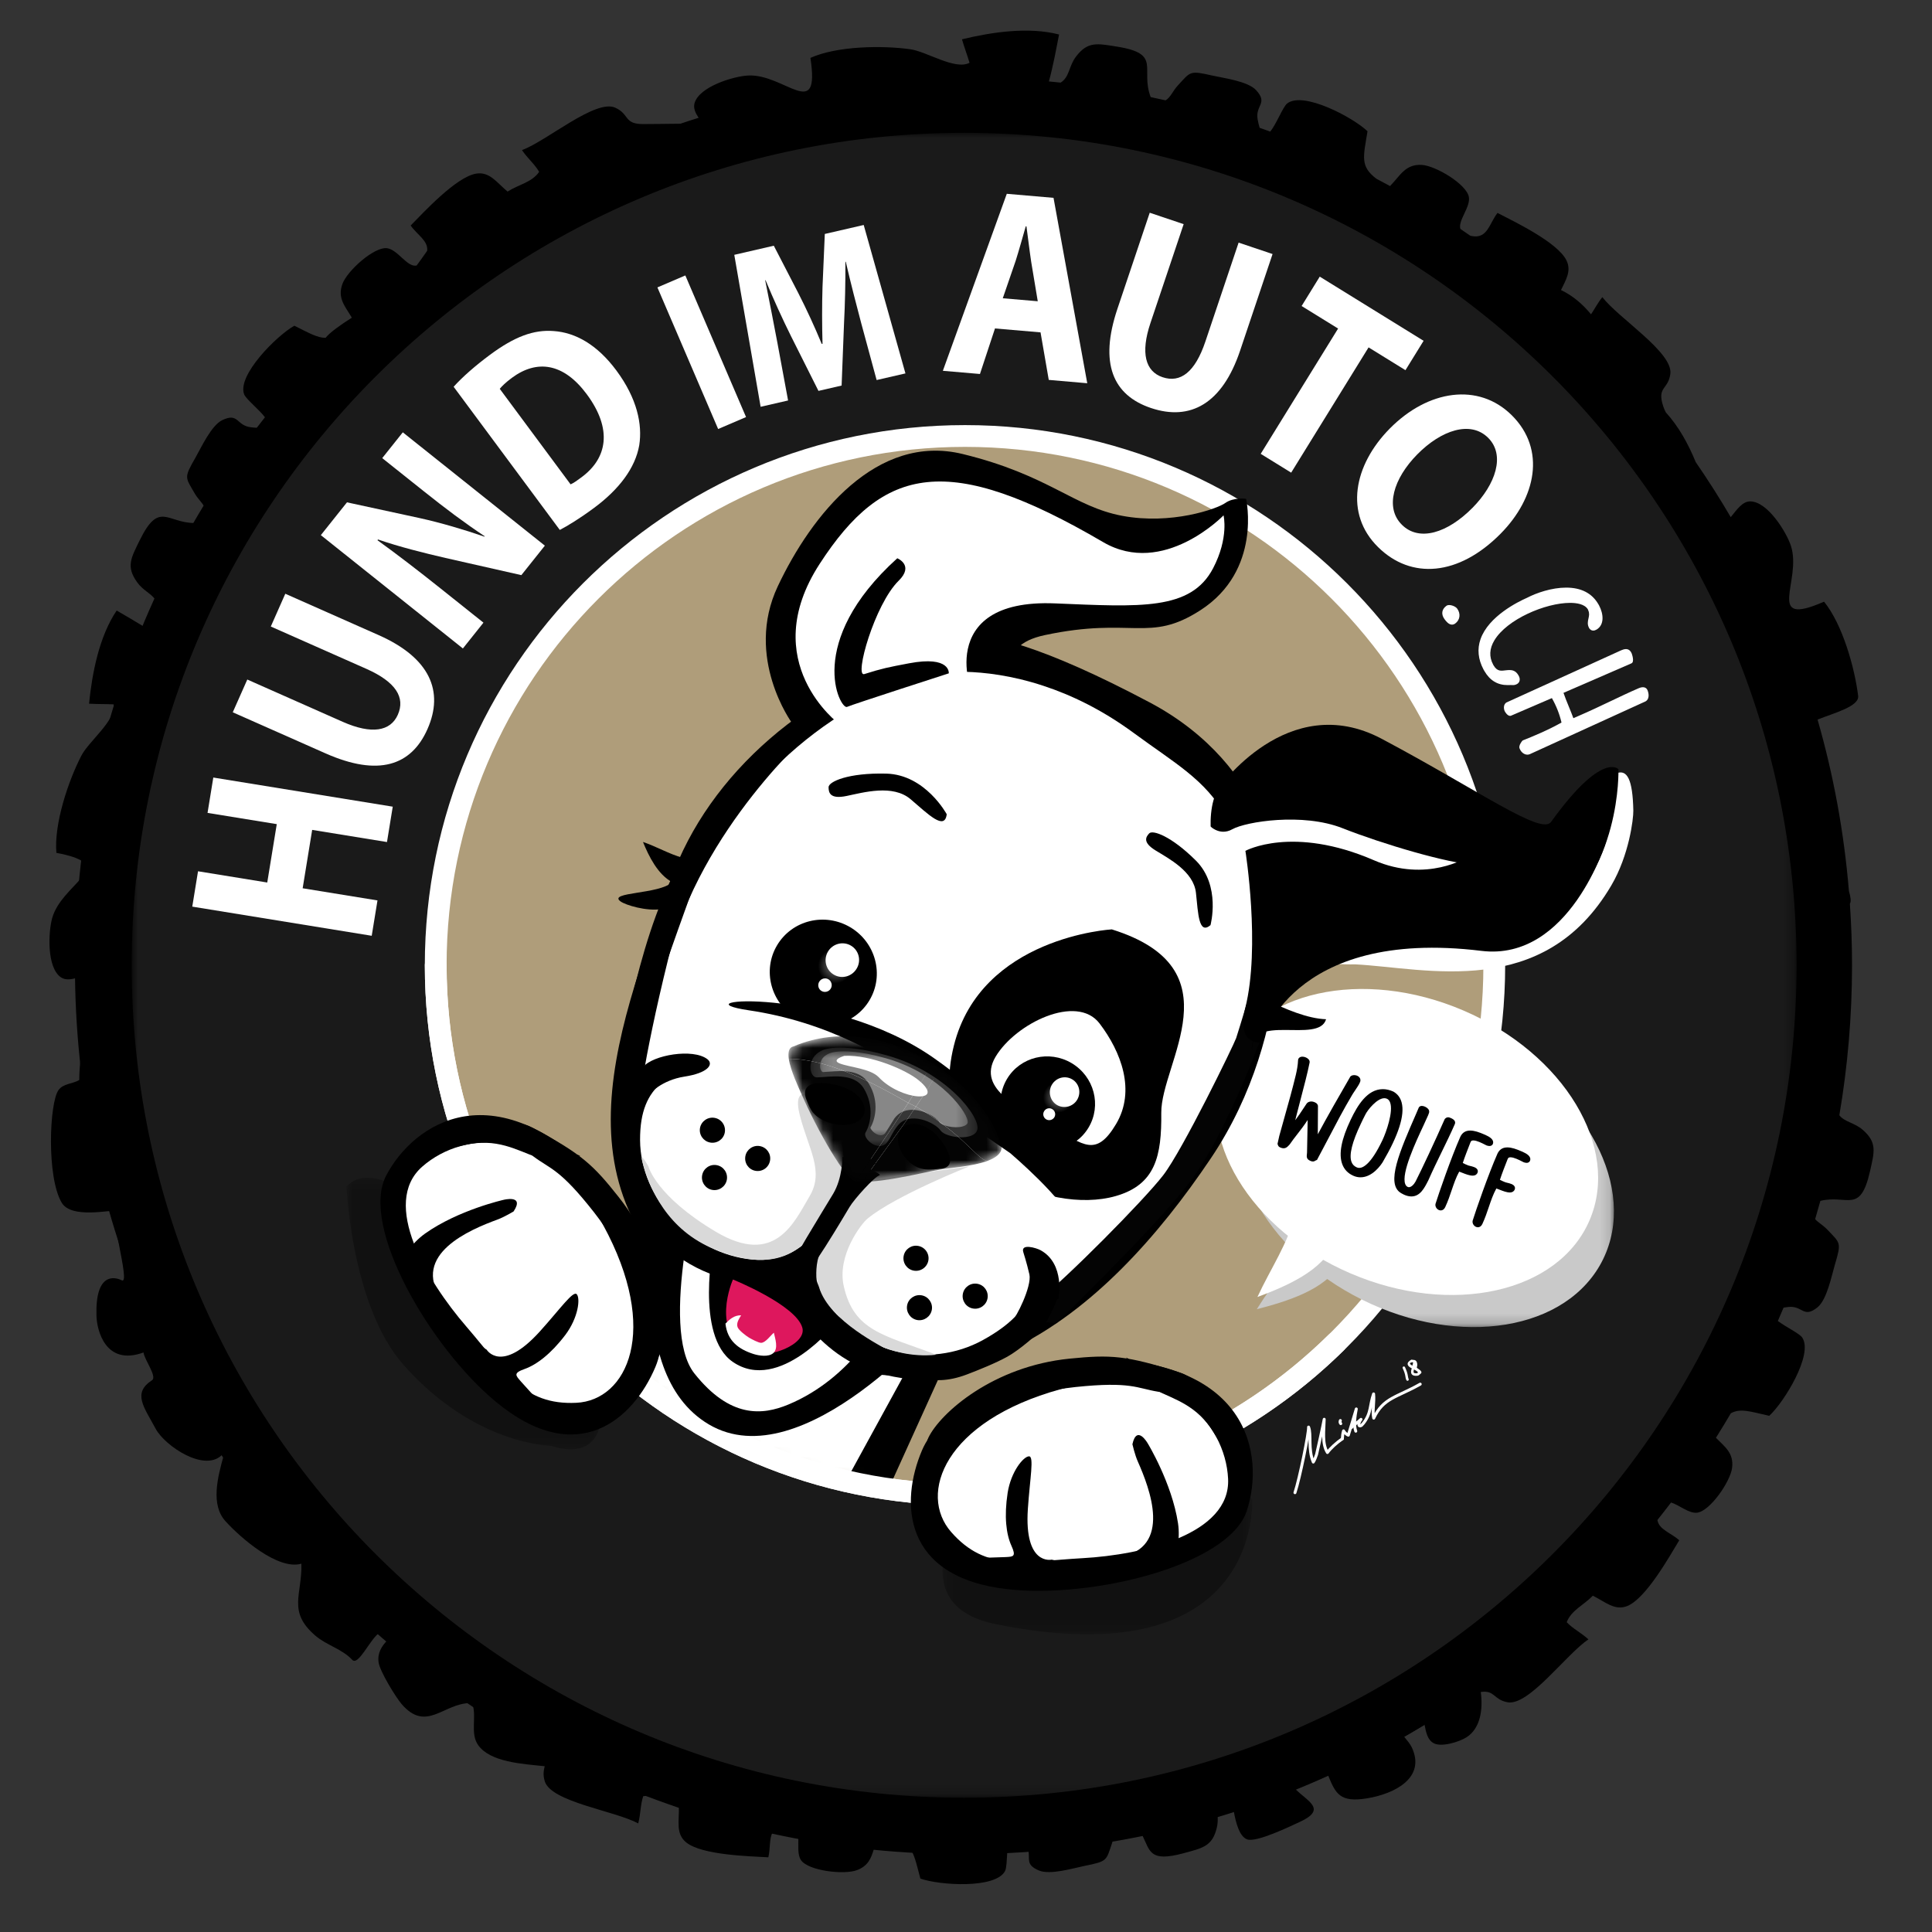 <svg width="189" height="189" viewBox="0 0 189 189" fill="none" xmlns="http://www.w3.org/2000/svg">
<rect x="0" y="0" width="189" height="189" fill="#333333" stroke="none"/>
<mask id="mask0_47_3416" style="mask-type:luminance" maskUnits="userSpaceOnUse" x="0" y="0" width="189" height="189">
<path d="M0 3.05176e-05H188.976V188.976H0V3.05176e-05Z" fill="white"/>
</mask>
<g mask="url(#mask0_47_3416)">
<path d="M182.216 110.521C181.405 109.818 180.468 109.773 179.936 109.104C180.748 104.332 181.177 99.43 181.177 94.426C181.177 92.405 181.103 90.4 180.967 88.412C181.105 88.198 181.044 87.748 180.872 87.165C180.395 81.397 179.356 75.786 177.805 70.393C179.381 69.76 181.903 69.112 181.775 68.073C181.439 65.336 180.243 61.069 178.439 58.86C172.545 61.434 176.325 56.806 175.192 53.378C174.753 52.05 172.915 49.054 171.216 49.049C170.453 49.048 169.92 49.844 169.312 50.592C168.236 48.752 167.093 46.958 165.888 45.209C165.153 43.425 164.236 41.741 162.957 40.336C162.865 40.157 162.781 39.969 162.712 39.761C162.061 37.805 163.203 38.141 163.404 36.57C163.671 34.465 158.345 31.141 156.751 29.068C156.311 29.609 156.013 30.206 155.644 30.748C154.844 29.781 153.909 28.952 152.707 28.372C153.196 27.364 153.748 26.484 153.233 25.457C152.34 23.677 148.105 21.669 146.496 20.829C145.677 21.882 145.523 23.374 143.992 23.094C143.932 23.082 143.879 23.07 143.825 23.057C143.504 22.834 143.185 22.609 142.861 22.392C142.617 21.562 143.868 20.256 143.693 19.27C143.471 18.016 140.443 16.21 139.088 16.132C137.479 16.04 136.991 17.168 135.983 18.2C135.544 17.96 135.1 17.725 134.657 17.492C133.035 16.268 133.368 15.368 133.779 12.84C132.359 11.482 127.487 8.894 125.92 10.122C125.501 10.45 124.864 12.144 124.263 12.872C123.919 12.745 123.572 12.626 123.227 12.505C123.156 12.286 123.091 12.014 123.029 11.673C122.784 10.276 124.081 10.133 122.883 8.824C122.075 7.94 119.68 7.637 118.617 7.396C116.357 6.882 116.489 6.993 115.241 8.341C114.708 8.918 114.511 9.536 114.023 9.817C113.539 9.705 113.051 9.601 112.565 9.497C111.516 6.718 113.701 5.265 109.275 4.562C107.341 4.253 106.409 4.022 105.259 5.54C104.537 6.49 104.639 7.54 103.757 8.082C103.376 8.042 102.993 8.004 102.609 7.966C103.025 6.456 103.315 4.853 103.603 3.377C100.617 2.592 96.955 3.154 94.107 3.846C94.328 4.614 94.618 5.381 94.846 6.141C93.439 6.893 90.674 5.045 89.043 4.817C86.311 4.436 81.88 4.492 79.28 5.664C80.249 12.022 76.751 7.177 73.147 7.388C71.751 7.469 68.383 8.472 67.939 10.113C67.814 10.582 68.025 11.046 68.343 11.524C67.747 11.71 67.155 11.902 66.564 12.102C65.126 12.132 63.623 12.122 63.039 12.136C60.979 12.182 61.635 11.189 60.192 10.536C58.26 9.661 53.517 13.773 51.064 14.686C51.591 15.472 52.291 16.036 52.744 16.812C52.024 17.854 50.714 18.056 49.655 18.74C48.614 17.886 47.91 16.762 46.579 16.985C44.615 17.314 41.45 20.77 40.173 22.062C40.82 22.985 41.901 23.549 41.789 24.534C41.441 25.028 41.105 25.509 40.76 25.974C39.843 26.188 38.915 24.412 37.86 24.281C36.595 24.125 33.977 26.488 33.504 27.76C32.981 29.165 33.754 29.953 34.42 31.077C33.313 31.781 32.254 32.529 31.852 33.05C31.038 33.053 30.207 32.564 28.795 31.865C27.08 32.822 23.174 36.716 23.884 38.576C24.067 39.049 25.375 40.077 25.947 40.856C25.688 41.185 25.438 41.518 25.184 41.85C24.994 41.844 24.772 41.826 24.516 41.794C23.108 41.618 23.355 40.336 21.75 41.096C20.668 41.608 19.674 43.806 19.13 44.753C17.975 46.761 18.119 46.668 19.04 48.257C19.348 48.79 19.743 49.132 19.959 49.52C19.63 50.065 19.303 50.613 18.985 51.165C16.327 51.134 15.562 48.998 13.672 52.846C12.809 54.604 12.313 55.428 13.425 56.973C13.976 57.741 14.74 58.033 15.163 58.618C14.767 59.494 14.388 60.381 14.02 61.27C13.146 60.73 12.254 60.217 11.414 59.726C9.685 62.281 9.003 65.925 8.712 68.84C9.509 68.885 10.328 68.868 11.121 68.904C11.364 70.48 8.704 72.477 7.951 73.94C6.685 76.392 5.271 80.59 5.516 83.432C6.845 83.682 7.636 83.957 8.055 84.264C7.989 84.837 7.925 85.41 7.871 85.986C7.045 86.958 5.572 88.184 5.111 89.79C4.725 91.134 4.555 94.645 5.957 95.606C6.371 95.89 6.9 95.83 7.476 95.68C7.513 98.272 7.657 100.838 7.916 103.372C7.812 104.132 7.753 104.893 7.753 105.654C7.108 106.042 6.199 105.982 5.724 106.637C4.827 107.876 4.547 115.168 6.04 117.661C6.993 119.253 10.788 118.342 11.547 118.425C11.582 119.714 10.655 116.226 11.175 117.432C10.566 118.278 12.807 125.696 11.919 125.252C11.175 124.88 9.312 124.508 9.436 128.72C9.476 130.117 10.308 133.668 14.041 132.306C14.111 133.004 15.403 134.678 14.868 135.026C12.927 136.288 14.092 137.645 15.226 139.768C16.124 141.449 20.11 144.149 21.799 142.238C21.828 142.284 21.858 142.328 21.887 142.373C21.277 144.549 20.6 147.198 22.047 148.802C23.516 150.43 27.184 153.632 29.484 152.97C29.566 156.008 28.093 157.644 30.854 160.012C31.95 160.95 33.475 161.317 34.45 162.369C35.05 163.016 36.172 160.396 37.081 159.756C37.353 159.993 37.626 160.229 37.899 160.464C37.306 161.056 36.904 161.753 37.039 162.64C37.175 163.521 38.7 166.018 39.295 166.709C41.707 169.504 43.379 166.628 45.988 166.606C46.074 166.662 46.159 166.718 46.244 166.774C46.62 168.041 45.989 169.592 46.772 170.71C47.946 172.389 51.115 172.557 53.283 172.781C53.209 173.162 53.083 173.57 53.292 174.254C53.91 176.285 60.13 177.136 62.434 178.376C62.678 177.462 62.639 176.564 62.923 175.712C63.212 175.678 63.489 175.698 63.759 175.752C64.231 175.929 64.704 176.102 65.179 176.272C65.578 176.453 65.981 176.638 66.411 176.761C66.456 178.106 66.076 179.378 67.12 180.229C68.664 181.488 73.351 181.586 75.163 181.693C75.376 180.817 75.231 179.882 75.582 179.254C76.418 179.438 77.256 179.609 78.1 179.769C78.12 180.52 77.991 181.429 78.356 181.966C79.073 183.021 82.576 183.429 83.844 182.945C84.944 182.525 85.231 181.757 85.499 180.844C86.728 180.968 87.966 181.061 89.21 181.133C89.535 181.736 89.716 182.576 90.036 183.774C91.885 184.433 97.391 184.798 98.319 183.037C98.469 182.748 98.487 181.961 98.535 181.184C99.224 181.15 99.912 181.108 100.599 181.06C100.785 181.866 100.301 182.409 101.621 182.978C102.719 183.453 105.028 182.749 106.099 182.533C108.368 182.077 108.204 182.03 108.791 180.289C108.815 180.214 108.836 180.141 108.856 180.069C109.825 179.906 110.791 179.732 111.748 179.537C112.515 181.07 112.429 182.201 115.781 181.294C117.671 180.784 118.617 180.612 119.045 178.757C119.132 178.377 119.135 178.022 119.119 177.689C119.647 177.532 120.173 177.372 120.697 177.204C120.912 178.361 121.249 179.649 121.993 179.936C122.887 180.282 126.236 178.65 127.107 178.253C129.869 176.993 127.939 176.244 126.735 175.03C127.808 174.6 128.872 174.15 129.923 173.677C130.655 175.461 131.069 176.364 133.74 175.924C136.449 175.476 139.521 173.912 138.1 170.917C137.952 170.606 137.653 170.258 137.357 169.889C138.028 169.506 138.693 169.116 139.353 168.716C139.505 169.426 139.62 170.181 140.243 170.526C141.012 170.952 142.784 170.392 143.475 169.944C144.811 169.08 145.088 167.268 144.86 165.52C146.255 165.325 146.071 166.253 147.467 166.524C149.551 166.926 153.213 161.829 155.388 160.373C154.693 159.73 153.883 159.344 153.263 158.694C153.72 157.513 154.949 157.013 155.821 156.102C157.032 156.692 157.976 157.624 159.22 157.098C161.053 156.324 163.333 152.228 164.276 150.676C163.445 149.94 162.287 149.64 162.137 148.693C162.589 148.129 163.033 147.56 163.471 146.985C164.252 147.214 165.207 148.072 166.013 147.982C167.28 147.841 169.279 144.937 169.445 143.59C169.621 142.144 168.745 141.548 167.863 140.653C168.361 139.862 168.847 139.064 169.32 138.256C170.244 137.744 171.204 138.076 173.077 138.506C174.523 137.18 177.421 132.485 176.3 130.841C176.031 130.449 174.696 129.816 173.92 129.224C174.109 128.79 174.299 128.357 174.481 127.92C174.62 127.896 174.769 127.874 174.94 127.856C176.351 127.701 176.408 129.006 177.795 127.894C178.727 127.146 179.185 124.777 179.495 123.73C180.156 121.51 180.036 121.633 178.771 120.301C178.339 119.845 177.867 119.602 177.568 119.265C177.744 118.672 177.915 118.074 178.08 117.476C180.723 116.838 181.975 118.813 182.932 114.593C183.364 112.684 183.655 111.768 182.216 110.521Z" fill="black"/>
<path d="M7.332 94.529C7.332 46.557 46.217 7.671 94.191 7.671C142.161 7.671 181.049 46.557 181.049 94.529C181.049 142.501 142.161 181.389 94.191 181.389C46.217 181.389 7.332 142.501 7.332 94.529Z" fill="black"/>
</g>
<path d="M44.665 94.529C44.665 121.881 66.839 144.055 94.191 144.055C121.543 144.055 143.716 121.881 143.716 94.529C143.716 67.179 121.543 45.003 94.191 45.003C66.839 45.003 44.665 67.179 44.665 94.529Z" fill="url(#paint0_linear_47_3416)"/>
<mask id="mask1_47_3416" style="mask-type:luminance" maskUnits="userSpaceOnUse" x="0" y="0" width="189" height="189">
<path d="M0 3.05176e-05H188.976V188.976H0V3.05176e-05Z" fill="white"/>
</mask>
<g mask="url(#mask1_47_3416)">
<mask id="mask2_47_3416" style="mask-type:luminance" maskUnits="userSpaceOnUse" x="42" y="42" width="104" height="105">
<path d="M42.452 42.789H145.928V146.267H42.452V42.789Z" fill="white"/>
</mask>
<g mask="url(#mask2_47_3416)">
<g opacity="0.2">
<path d="M42.452 94.529C42.452 65.952 65.617 42.789 94.191 42.789C122.765 42.789 145.928 65.952 145.928 94.529C145.928 123.104 122.765 146.267 94.191 146.267C65.617 146.267 42.452 123.104 42.452 94.529Z" fill="#CDCDCD"/>
</g>
</g>
<path d="M54.569 94.529C54.569 72.647 72.308 54.907 94.191 54.907C116.074 54.907 133.811 72.647 133.811 94.529C133.811 116.413 116.074 134.149 94.191 134.149C72.308 134.149 54.569 116.413 54.569 94.529Z" fill="white"/>
<mask id="mask3_47_3416" style="mask-type:luminance" maskUnits="userSpaceOnUse" x="12" y="12" width="164" height="164">
<path d="M12.884 12.995H175.751V175.864H12.884V12.995Z" fill="white"/>
</mask>
<g mask="url(#mask3_47_3416)">
<g opacity="0.2">
<path d="M12.884 94.427C12.884 49.455 49.343 12.995 94.32 12.995C139.292 12.995 175.751 49.455 175.751 94.427C175.751 139.405 139.292 175.864 94.32 175.864C49.343 175.864 12.884 139.405 12.884 94.427Z" fill="#848484"/>
</g>
</g>
<path d="M42.624 94.427C42.624 65.833 65.804 42.651 94.403 42.651C122.998 42.651 146.179 65.833 146.179 94.427C146.179 123.027 122.998 146.207 94.403 146.207C65.804 146.207 42.624 123.027 42.624 94.427Z" fill="#AF9D7A"/>
<path d="M42.624 94.427C42.624 65.832 65.804 42.651 94.403 42.651C122.998 42.651 146.179 65.832 146.179 94.427C146.179 123.027 122.998 146.207 94.403 146.207C65.804 146.207 42.624 123.027 42.624 94.427Z" stroke="white" stroke-width="2.131" stroke-miterlimit="10" stroke-linecap="round" stroke-linejoin="round"/>
<path d="M20.303 79.522L27.075 80.622L26.144 86.333L19.372 85.233L18.809 88.692L36.364 91.544L36.928 88.085L29.608 86.896L30.539 81.185L37.857 82.374L38.421 78.914L20.867 76.064L20.303 79.522Z" fill="white"/>
<path d="M37.033 62.127L27.91 58.084L26.491 61.29L35.829 65.426C38.727 66.71 39.665 68.235 38.917 69.922C38.199 71.544 36.353 71.862 33.531 70.614L24.192 66.476L22.77 69.68L31.844 73.699C37.008 75.988 40.227 74.915 41.815 71.331C43.46 67.62 42.053 64.348 37.033 62.127Z" fill="white"/>
<path d="M37.392 44.816L41.434 48.038C43.536 49.718 45.456 51.16 47.42 52.462L47.392 52.498C45.379 51.806 43.087 51.128 41.047 50.681L33.943 49.142L31.386 52.35L45.282 63.437L47.295 60.912L43.108 57.573C40.84 55.764 38.854 54.239 36.926 52.848L36.983 52.776C39.072 53.498 41.491 54.101 43.572 54.581L51.002 56.263L53.302 53.379L39.404 42.293L37.392 44.816Z" fill="white"/>
<path d="M56.846 46.719C56.513 46.966 56.106 47.267 55.818 47.382L48.889 38.038C49.083 37.797 49.462 37.418 50.072 36.965C52.518 35.153 55.12 35.492 57.398 38.562C59.928 41.973 59.437 44.833 56.846 46.719ZM54.169 32.386C52.212 32.229 50.327 32.935 47.939 34.705C46.531 35.748 45.258 36.855 44.377 37.836L54.763 51.841C55.526 51.44 56.66 50.764 58.123 49.679C60.569 47.867 62.147 45.779 62.535 43.554C62.855 41.511 62.327 38.981 60.302 36.248C58.416 33.705 56.282 32.529 54.169 32.386Z" fill="white"/>
<path d="M64.312 28.116L70.253 41.969L72.983 40.8L67.043 26.945L64.312 28.116Z" fill="white"/>
<path d="M80.687 22.887L80.463 28.077C80.408 29.831 80.413 31.85 80.464 33.627L80.387 33.646C79.704 31.991 78.9 30.25 78.094 28.67L75.698 24.037L71.832 24.929L74.409 39.795L77.095 39.177L76.052 33.545C75.706 31.698 75.257 29.416 74.856 27.419L74.894 27.412C75.665 29.274 76.564 31.247 77.385 32.893L80.067 38.239L82.332 37.717L82.568 31.629C82.664 29.794 82.715 27.581 82.7 25.61L82.739 25.604C83.237 27.758 83.783 29.857 84.248 31.609L85.757 37.178L88.576 36.53L84.493 22.009L80.687 22.887Z" fill="white"/>
<path d="M98.098 29.178L99.364 25.498C99.681 24.492 100.049 23.174 100.346 22.139L100.414 22.145C100.557 23.19 100.717 24.555 100.88 25.628L101.52 29.471L98.098 29.178ZM98.49 18.959L92.236 36.274L95.865 36.586L97.336 32.131L101.792 32.514L102.596 37.164L106.362 37.491L103.062 19.354L98.49 18.959Z" fill="white"/>
<path d="M121.169 23.734L117.918 33.41C116.91 36.411 115.478 37.489 113.73 36.901C112.047 36.335 111.559 34.53 112.543 31.603L115.793 21.927L112.473 20.811L109.313 30.211C107.515 35.562 108.881 38.666 112.595 39.915C116.442 41.207 119.567 39.503 121.314 34.303L124.49 24.851L121.169 23.734Z" fill="white"/>
<path d="M137.49 36.213L139.265 33.34L129.106 27.062L127.332 29.936L130.901 32.141L123.33 44.397L126.31 46.238L133.882 33.984L137.49 36.213Z" fill="white"/>
<path d="M144.055 49.671C141.607 52.149 138.841 53.013 137.151 51.345L137.137 51.329C135.463 49.674 136.299 46.827 138.654 44.443C140.991 42.077 143.85 41.118 145.571 42.821C147.294 44.523 146.299 47.399 144.055 49.671ZM147.882 40.614C144.637 37.405 139.702 38.131 135.957 41.923C132.397 45.529 131.53 50.278 134.794 53.502L134.809 53.518C138.039 56.711 142.687 56.371 146.805 52.202C150.254 48.713 151.275 43.97 147.882 40.614Z" fill="white"/>
<path d="M141.505 59.258C141.035 59.598 140.961 60.087 141.308 60.566C141.488 60.817 141.736 61.105 142.044 61.105C142.152 61.105 142.257 61.069 142.356 60.998C142.831 60.653 142.913 60.041 142.552 59.541C142.36 59.275 141.752 59.079 141.505 59.258Z" fill="white"/>
<path d="M147.604 67.018C147.74 67.01 147.832 67.014 147.909 67.017C147.948 67.018 147.983 67.02 148.016 67.02C148.128 67.02 148.237 67.004 148.411 66.914C148.556 66.83 148.647 66.696 148.665 66.536C148.684 66.393 148.645 66.237 148.556 66.085L148.525 66.033C148.272 65.598 147.913 65.548 147.665 65.548C147.547 65.548 147.423 65.561 147.296 65.574C146.905 65.616 146.485 65.732 146.116 65.1L146.069 65.017C145.66 64.253 145.7 63.456 146.187 62.645C147.425 60.578 151.188 58.977 153.6 58.977C154.223 58.977 155.029 59.089 155.339 59.618C155.348 59.634 155.353 59.65 155.359 59.668L155.376 59.716C155.504 60.009 155.451 60.249 155.393 60.505C155.332 60.776 155.263 61.084 155.453 61.433C155.577 61.644 155.744 61.688 155.861 61.688C155.963 61.688 156.069 61.656 156.179 61.593C156.969 61.129 156.875 60.07 156.427 59.218L156.355 59.096C155.731 58.025 154.672 57.484 153.211 57.484C151.799 57.484 150.305 58 149.388 58.478C148.517 58.861 145.615 60.282 144.832 62.533C144.496 63.498 144.595 64.492 145.125 65.492L145.215 65.648C145.755 66.572 146.497 67.02 147.487 67.02L147.604 67.018Z" fill="white"/>
<path d="M161.163 67.506C161.039 67.218 160.715 67.147 160.304 67.327C159.387 67.723 158.499 68.146 157.56 68.593C156.568 69.065 155.543 69.554 154.42 70.038L153.916 70.257C153.814 69.963 153.652 69.569 153.483 69.154C153.28 68.658 153.072 68.147 152.95 67.779L159.595 64.894C159.935 64.75 159.624 63.93 159.62 63.921C159.498 63.639 159.31 63.497 159.06 63.497C158.898 63.497 158.734 63.558 158.591 63.618L147.359 68.726C147.091 68.902 147.074 69.278 147.194 69.559C147.226 69.633 147.458 70.031 147.724 70.031L147.798 70.023L151.815 68.293C152.25 69.063 152.566 69.867 152.756 70.683C151.458 71.417 149.988 72.026 148.987 72.423L148.934 72.458C148.863 72.526 148.564 72.925 148.642 73.187L148.682 73.278C148.822 73.606 149.118 73.826 149.419 73.826C149.503 73.826 149.583 73.81 149.662 73.775L160.99 68.607C161.346 68.401 161.33 67.891 161.163 67.506Z" fill="white"/>
</g>
<mask id="mask4_47_3416" style="mask-type:luminance" maskUnits="userSpaceOnUse" x="42" y="42" width="129" height="105">
<path d="M42.624 94.427C42.624 123.028 65.804 146.207 94.403 146.207C122.997 146.207 170.033 121.264 170.033 92.665C170.033 64.071 122.997 42.652 94.403 42.652C65.804 42.652 42.624 65.833 42.624 94.427Z" fill="white"/>
</mask>
<g mask="url(#mask4_47_3416)">
<path d="M78.658 96.559C78.658 96.559 54.878 124.663 51.097 150.166C47.316 175.67 79.504 162.021 79.504 162.021L101.201 114.154L78.658 96.559Z" fill="black"/>
<path d="M78.386 103.641C78.386 103.641 58.45 125.678 55.123 148.601C51.795 171.525 75.701 157.771 75.701 157.771L98.965 115.273L78.386 103.641Z" fill="white"/>
</g>
<mask id="mask5_47_3416" style="mask-type:luminance" maskUnits="userSpaceOnUse" x="0" y="0" width="189" height="189">
<path d="M0 3.05176e-05H188.976V188.976H0V3.05176e-05Z" fill="white"/>
</mask>
<g mask="url(#mask5_47_3416)">
<path d="M137.748 135.063C137.751 135.062 137.753 135.059 137.756 135.059C137.811 135.024 137.829 134.952 137.797 134.895C137.772 134.847 137.756 134.758 137.744 134.691L137.74 134.668C137.687 134.304 137.599 134.092 137.448 133.748C137.421 133.684 137.348 133.656 137.287 133.683C137.221 133.711 137.193 133.783 137.221 133.847C137.367 134.18 137.445 134.371 137.495 134.707L137.499 134.735C137.515 134.822 137.533 134.93 137.58 135.012C137.613 135.074 137.688 135.095 137.748 135.063Z" fill="white"/>
<path d="M138.702 134.245C138.706 134.274 138.666 134.317 138.655 134.329C138.606 134.356 138.4 134.342 138.346 134.317C138.262 134.276 138.266 134.188 138.326 133.968C138.486 134.052 138.69 134.165 138.702 134.245ZM137.93 133.385C137.93 133.374 137.931 133.354 137.955 133.32C137.963 133.32 137.972 133.317 137.98 133.316C138.168 133.246 138.226 133.261 138.228 133.26C138.25 133.305 138.198 133.489 138.166 133.601C138.04 133.528 137.934 133.45 137.93 133.385ZM138.615 133.729C138.683 133.492 138.642 133.237 138.506 133.11C138.442 133.052 138.303 133.021 138.208 133.029C138.207 133.026 138.199 133.046 138.196 133.042C138.159 132.988 138.09 132.998 138.034 133.033C138.032 133.034 138.026 133.033 138.024 133.033C137.814 133.169 137.698 133.282 137.704 133.432C137.716 133.624 137.892 133.744 138.111 133.865C138.108 133.874 138.099 133.878 138.096 133.89C138.04 134.094 137.954 134.401 138.239 134.542C138.339 134.593 138.65 134.628 138.792 134.537C138.803 134.53 138.812 134.521 138.822 134.514C138.922 134.417 139.068 134.344 139.054 134.238C139.023 134.026 138.584 133.841 138.6 133.782C138.606 133.764 138.61 133.746 138.615 133.729Z" fill="white"/>
<mask id="mask6_47_3416" style="mask-type:luminance" maskUnits="userSpaceOnUse" x="92" y="146" width="31" height="14">
<path d="M92.207 146.369H122.508V159.881H92.207V146.369Z" fill="white"/>
</mask>
<g mask="url(#mask6_47_3416)">
<g opacity="0.35">
<path d="M93.294 149.656C93.294 149.656 89.022 157.192 97.419 158.885C122.452 163.934 122.508 148.198 122.508 146.805C122.508 145.412 113.736 147.796 113.736 147.796L93.294 149.656Z" fill="black"/>
</g>
</g>
<path d="M130.709 131.344C121.364 140.537 108.545 146.207 94.403 146.207C65.805 146.207 42.625 123.028 42.625 94.428" stroke="white" stroke-width="2.131" stroke-miterlimit="10" stroke-linecap="round" stroke-linejoin="round"/>
<mask id="mask7_47_3416" style="mask-type:luminance" maskUnits="userSpaceOnUse" x="33" y="115" width="26" height="27">
<path d="M33.898 115.215H58.747V141.782H33.898V115.215Z" fill="white"/>
</mask>
<g mask="url(#mask7_47_3416)">
<g opacity="0.34">
<path d="M33.898 116.09C33.898 116.09 34.375 127.754 39.475 133.522C46.439 141.401 53.922 141.434 53.922 141.434C53.922 141.434 58.04 143.071 58.73 139.237C59.42 135.405 39.035 110.251 33.898 116.09Z" fill="black"/>
</g>
</g>
<path d="M106.163 132.947C106.163 132.947 99.212 134.047 94.243 137.492C92.588 138.635 90.993 140.015 90.196 141.88C88.047 146.919 88.236 154.313 98.588 155.467C106.885 156.395 120.224 153.124 121.971 147.791C123.749 142.399 122.277 132.648 106.163 132.947Z" fill="black"/>
<path d="M103.759 135.898C92.363 139.038 89.79 146.158 93.048 149.87C96.484 153.792 100.076 152.762 105.915 152.429C111.766 152.105 120.399 150.102 120.14 144.664C119.875 139.138 114.436 132.954 103.759 135.898Z" fill="white"/>
<path d="M110.779 141.285C110.779 141.285 111.024 142.349 111.312 142.984C112.455 145.568 114.747 151.424 109.505 152.324C102.956 153.449 111.408 153.133 111.408 153.133C111.408 153.133 113.056 152.588 114.579 152.497C115.079 152.468 115.489 150.628 115.239 149.003C114.635 145.064 112.279 141.201 112.279 141.201C112.279 141.201 111.213 139.317 110.779 141.285Z" fill="black"/>
<path d="M100.551 147.621C100.755 144.61 101.186 142.435 100.654 142.467C100.117 142.495 98.907 143.942 98.574 146.035C98.215 148.37 98.438 150.087 98.938 151.201C99.442 152.297 99.113 152.282 98.373 152.323C97.637 152.363 95.914 152.394 95.914 152.394C95.914 152.394 97.533 153.346 99.467 153.565C101.863 153.837 104.69 153.386 104.79 153.267C104.981 153.061 102.913 152.566 102.887 152.574C102.869 152.578 100.181 153.187 100.551 147.621Z" fill="black"/>
<path d="M110.178 132.796C110.178 132.796 111.182 135.036 113.017 135.968C114.858 136.899 117.132 137.439 118.804 140.254C120.464 143.078 118.052 137.591 118.052 137.591C118.052 137.591 113.845 134.948 113.2 134.614C112.542 134.288 110.178 132.796 110.178 132.796Z" fill="black"/>
<path d="M98.409 137.873C98.409 137.873 99.753 136.263 105.211 135.688C110.667 135.117 111.22 135.816 113.311 136.149C114.681 136.369 118.271 135.197 115.347 134.248C110.177 132.575 108.621 132.516 104.648 132.909C97.16 133.651 92.012 138.201 90.825 140.631C89.641 143.059 98.409 137.873 98.409 137.873Z" fill="black"/>
<path d="M59.445 116.039C59.445 116.039 63.485 121.803 64.459 127.769C64.785 129.754 64.903 131.861 64.114 133.729C61.983 138.777 56.535 143.778 48.511 137.135C42.079 131.813 35.165 119.946 37.786 114.983C40.429 109.959 48.465 104.243 59.445 116.039Z" fill="black"/>
<path d="M58.992 119.818C64.653 130.198 61.318 136.994 56.385 137.23C51.178 137.485 49.422 134.185 45.605 129.754C41.774 125.321 37.214 117.721 41.308 114.126C45.465 110.48 53.689 110.093 58.992 119.818Z" fill="white"/>
<path d="M50.241 118.512C50.241 118.512 49.306 119.075 48.649 119.311C45.995 120.284 40.191 122.704 43.188 127.098C46.929 132.591 41.283 126.291 41.283 126.291C41.283 126.291 40.532 124.727 39.539 123.571C39.212 123.191 40.248 121.618 41.593 120.668C44.845 118.366 49.261 117.376 49.261 117.376C49.261 117.376 51.354 116.834 50.241 118.512Z" fill="black"/>
<path d="M52.792 130.272C54.814 128.033 56.08 126.21 56.426 126.617C56.78 127.024 56.578 128.897 55.305 130.59C53.876 132.469 52.486 133.504 51.338 133.917C50.2 134.317 50.438 134.544 50.924 135.106C51.406 135.662 52.578 136.922 52.578 136.922C52.578 136.922 50.77 136.42 49.27 135.181C47.408 133.646 45.769 131.3 45.785 131.146C45.8 130.865 47.594 132.009 47.606 132.033C47.617 132.048 49.045 134.405 52.792 130.272Z" fill="black"/>
<path d="M56.763 113.048C56.763 113.048 54.455 113.881 52.511 113.209C50.564 112.53 48.594 111.273 45.407 112.022C42.224 112.792 47.846 110.714 47.846 110.714C47.846 110.714 52.668 111.905 53.358 112.138C54.048 112.384 56.763 113.048 56.763 113.048Z" fill="black"/>
<path d="M61.29 125.037C61.29 125.037 61.515 122.951 58.136 118.628C54.755 114.308 53.868 114.396 52.175 113.124C51.064 112.288 49.414 108.895 52.126 110.34C56.923 112.895 58.047 113.973 60.524 117.104C65.194 123.003 65.499 129.867 64.576 132.408C63.654 134.947 61.29 125.037 61.29 125.037Z" fill="black"/>
<mask id="mask8_47_3416" style="mask-type:luminance" maskUnits="userSpaceOnUse" x="120" y="99" width="38" height="31">
<path d="M120.975 99.325H157.884V129.824H120.975V99.325Z" fill="white"/>
</mask>
<g mask="url(#mask8_47_3416)">
<path d="M156.482 123.828C160.372 117.134 155.892 107.564 146.474 102.454C137.058 97.344 126.27 98.627 122.378 105.32C118.487 112.014 122.968 121.583 132.386 126.695C141.804 131.806 152.591 130.522 156.482 123.828Z" fill="#C9C9C9"/>
<path d="M131.074 123.625C129.692 126.176 125.796 127.34 122.946 128.076C124.563 125.462 126.571 123.214 127.626 120.422" fill="#C9C9C9"/>
</g>
<path d="M155.503 119.367C158.547 112.261 153.019 103.079 143.157 98.853C133.295 94.626 122.832 96.961 119.788 104.063C116.744 111.167 122.272 120.353 132.136 124.579C141.999 128.805 152.46 126.47 155.503 119.367Z" fill="white"/>
<path d="M132.543 106.7C132.747 106.4 132.978 106.061 133.063 105.817C133.108 105.673 133.086 105.529 132.998 105.411C132.819 105.165 132.366 105.092 132.128 105.285L132.09 105.331C131.094 107.048 129.787 109.329 128.915 110.963L128.931 108.177C128.883 107.927 128.654 107.843 128.527 107.797C128.244 107.699 127.946 107.775 127.812 107.977C127.699 108.143 127.584 108.315 127.47 108.491C127.23 108.856 126.983 109.229 126.71 109.585L126.847 109.037C126.967 108.556 127.107 108.024 127.252 107.473C127.571 106.256 127.903 104.997 128.112 103.955C128.135 103.853 128.106 103.744 128.031 103.649C127.902 103.488 127.639 103.369 127.407 103.369C127.222 103.369 127.078 103.449 127.014 103.585C127.006 103.601 126.995 103.628 126.986 103.707C126.967 104.213 126.862 104.732 126.772 105.127C126.431 106.551 126.031 107.969 125.644 109.34C125.48 109.927 125.315 110.513 125.15 111.113L124.975 111.895L124.986 111.935C125.051 112.165 125.123 112.209 125.332 112.288C125.712 112.421 125.923 112.224 126.099 112.027L126.168 111.952C126.398 111.612 126.639 111.303 126.894 110.975C127.206 110.576 127.55 110.133 127.924 109.564L127.863 112.747C127.86 112.807 127.854 112.863 127.848 112.915C127.824 113.123 127.794 113.383 128.142 113.54L128.238 113.583C128.318 113.611 128.38 113.623 128.44 113.623C128.548 113.623 128.616 113.58 128.671 113.547C128.703 113.527 128.731 113.508 128.774 113.495L128.835 113.475L128.864 113.419C129.228 112.743 129.583 112.065 129.938 111.388C130.674 109.98 131.435 108.524 132.271 107.119C132.334 107.008 132.435 106.86 132.543 106.7Z" fill="black"/>
<path d="M135.99 107.853C136.317 108.746 135.612 110.754 135.241 111.533L135.221 111.574C134.11 113.904 133.334 114.252 132.972 114.252C132.885 114.252 132.798 114.233 132.717 114.196C132.465 114.081 132.298 113.905 132.209 113.657C131.961 112.98 132.269 111.728 133.124 109.936C133.258 109.652 133.393 109.368 133.562 109.044C133.785 108.576 134.713 107.433 135.426 107.433C135.514 107.433 135.598 107.45 135.676 107.485C135.821 107.55 135.924 107.672 135.99 107.853ZM137.118 107.856C136.993 107.382 136.725 107.025 136.306 106.785C135.958 106.628 135.613 106.548 135.281 106.548C133.753 106.548 132.798 108.142 132.136 109.53C131.214 111.464 130.944 112.888 131.306 113.881C131.494 114.396 131.854 114.777 132.378 115.013C132.609 115.118 132.849 115.172 133.09 115.172C134.282 115.172 135.108 113.936 135.264 113.686C136.818 111.04 137.441 109.077 137.118 107.856Z" fill="black"/>
<path d="M142.32 109.966C142.412 109.732 142.293 109.539 141.966 109.39C141.844 109.334 141.753 109.3 141.661 109.3C141.521 109.3 141.424 109.38 141.354 109.448L141.321 109.498C140.432 111.518 139.102 114.363 138.478 115.584C138.346 115.835 138.005 116.243 137.72 116.116C137.601 116.063 137.518 115.967 137.465 115.824C137.073 114.762 138.486 111.742 139.245 110.12C139.721 109.102 139.83 108.85 139.81 108.75C139.816 108.682 139.797 108.575 139.688 108.459C139.542 108.303 139.288 108.187 139.093 108.187C138.952 108.187 138.841 108.248 138.789 108.358L138.548 108.923C136.932 112.624 135.536 115.82 137.052 116.711L137.104 116.742C137.19 116.79 137.268 116.834 137.341 116.867C137.598 116.984 137.844 117.043 138.068 117.043C138.925 117.043 139.341 116.226 139.709 115.504L139.729 115.466C140.144 114.518 140.597 113.591 141.034 112.695C141.469 111.806 141.918 110.884 142.32 109.966Z" fill="black"/>
<path d="M144.531 114.748C144.595 114.612 144.57 114.503 144.538 114.435C144.426 114.201 144.075 114.12 143.792 114.053C143.722 114.036 143.66 114.023 143.624 114.009C143.47 113.948 143.258 113.855 143.098 113.769C143.284 113.199 143.566 112.471 143.842 111.769L143.88 111.688C143.908 111.631 143.96 111.565 144.13 111.565C144.471 111.565 144.99 111.832 145.268 111.975L145.424 112.053C145.53 112.091 145.624 112.109 145.708 112.109C145.915 112.109 146.002 111.992 146.038 111.915C146.083 111.805 146.083 111.691 146.036 111.583C145.899 111.259 145.376 111.048 145.03 110.908C144.966 110.883 144.91 110.86 144.86 110.837C143.816 110.431 143.178 110.539 142.856 111.211C141.947 113.277 140.754 116.731 140.43 117.769C140.396 117.917 140.438 118.077 140.54 118.205C140.643 118.333 140.794 118.411 140.943 118.411C141.122 118.411 141.278 118.301 141.367 118.111L141.388 118.069C141.646 117.516 141.832 116.965 142.012 116.432C142.231 115.787 142.438 115.177 142.748 114.616C142.831 114.643 142.943 114.687 143.051 114.731C143.364 114.855 143.754 115.008 144.056 115.008C144.346 115.008 144.474 114.867 144.531 114.748Z" fill="black"/>
<path d="M149.671 113.23C149.535 112.907 149.014 112.698 148.668 112.558C148.603 112.531 148.544 112.509 148.494 112.485C147.45 112.078 146.812 112.186 146.49 112.858C145.584 114.915 144.39 118.373 144.063 119.415C144.031 119.565 144.071 119.725 144.174 119.853C144.276 119.982 144.427 120.059 144.575 120.059C144.755 120.059 144.91 119.95 145 119.759L145.022 119.717C145.278 119.163 145.464 118.613 145.644 118.081C145.864 117.435 146.071 116.825 146.382 116.265C146.464 116.291 146.578 116.337 146.688 116.379C147 116.502 147.388 116.655 147.69 116.655C147.979 116.655 148.108 116.514 148.166 116.395C148.23 116.259 148.204 116.15 148.171 116.082C148.06 115.849 147.708 115.767 147.427 115.701C147.355 115.683 147.294 115.67 147.258 115.655C147.102 115.595 146.892 115.502 146.731 115.418C146.927 114.815 147.231 114.039 147.475 113.418L147.514 113.337C147.54 113.279 147.594 113.213 147.764 113.213C148.106 113.213 148.626 113.481 148.904 113.623L149.056 113.699C149.128 113.726 149.236 113.758 149.34 113.758C149.548 113.758 149.636 113.639 149.672 113.562C149.718 113.453 149.716 113.339 149.671 113.23Z" fill="black"/>
<path d="M130.484 121.62C129.426 124.317 125.728 125.863 123.01 126.88C124.295 124.096 126.007 121.644 126.718 118.736" fill="white"/>
<path d="M132.574 94.338C139.542 94.699 151.014 97.891 157.635 86.607C159.362 83.666 159.798 80.119 159.782 79.293C159.535 66.889 151.295 89.509 139.147 88.178C136.284 87.865 132.788 87.958 130.172 89.447C120.962 94.686 132.574 94.338 132.574 94.338Z" fill="white"/>
<path d="M77.475 70.725C77.475 70.725 72.799 64.337 76.086 57.358C79.375 50.378 85.755 42.357 94.184 44.417C102.612 46.475 105.007 49.567 109.791 50.463C114.578 51.359 119.047 49.787 119.867 49.205C120.688 48.621 121.902 48.798 121.902 48.798C121.902 48.798 123.484 55.797 117.427 59.699C112.404 62.938 110.772 60.307 102.211 62.13C96.977 63.243 99.683 66.885 99.683 66.885" fill="black"/>
<path d="M121.868 80.384C121.868 80.384 135.512 76.365 134.996 80.882C134.486 85.402 131.758 92.997 131.758 92.997L123.41 97.752L121.13 95.184L121.868 80.384Z" fill="white"/>
<path d="M97.833 76.707C97.833 76.707 98.333 86.422 95.423 89.51C92.505 92.597 87.058 99.174 87.058 99.174L86.401 101.474C86.401 101.474 74.519 98.081 69.727 102.369C64.938 106.656 63.407 109.073 63.407 109.073L61.893 109.252C61.893 109.252 60.993 106.024 67.53 87.944C74.062 69.861 73.822 76.906 73.822 76.906L92.211 66.365L104.402 68.14L97.833 76.707Z" fill="#E2E2E2"/>
<path d="M106.936 101.738C106.936 101.738 110.288 103.71 110.785 105.64C111.268 107.576 111.43 104.318 110.08 103.092C106.422 99.797 104.186 99.866 103.553 100.358C102.92 100.842 104.512 100.301 106.936 101.738Z" fill="white"/>
<path d="M87.644 97.857C85.481 101.489 80.701 102.635 76.972 100.416C73.243 98.193 71.977 93.444 74.138 89.811C76.305 86.179 81.079 85.04 84.81 87.259C88.532 89.479 89.805 94.22 87.644 97.857Z" fill="#D5D5D5"/>
<path d="M83.74 98.064C82.446 100.227 79.62 100.923 77.417 99.61C75.213 98.299 74.473 95.478 75.76 93.307C77.047 91.146 79.881 90.45 82.086 91.755C84.291 93.074 85.031 95.895 83.74 98.064Z" fill="black"/>
</g>
<path d="M77.275 93.012C76.433 94.411 76.88 96.209 78.259 97.028C79.631 97.845 81.419 97.379 82.261 95.984C83.092 94.58 82.648 92.787 81.271 91.963C80.815 91.689 80.311 91.56 79.811 91.56C78.812 91.56 77.828 92.079 77.275 93.012Z" fill="url(#paint1_radial_47_3416)"/>
<mask id="mask9_47_3416" style="mask-type:luminance" maskUnits="userSpaceOnUse" x="0" y="0" width="189" height="189">
<path d="M0 3.05176e-05H188.976V188.976H0V3.05176e-05Z" fill="white"/>
</mask>
<g mask="url(#mask9_47_3416)">
<path d="M81.16 94.455C80.749 95.149 79.863 95.383 79.18 94.971C78.497 94.564 78.276 93.677 78.685 92.983C79.099 92.291 79.988 92.063 80.669 92.467C81.36 92.881 81.576 93.761 81.16 94.455Z" fill="white"/>
<path d="M79.242 96.363C79.074 96.648 78.72 96.735 78.447 96.577C78.168 96.407 78.08 96.047 78.244 95.772C78.41 95.489 78.77 95.407 79.043 95.569C79.319 95.733 79.403 96.092 79.242 96.363Z" fill="white"/>
<path d="M85.702 99.186C85.702 99.186 85.841 92.332 81.354 90.361C75.871 87.95 72.595 92.737 72.595 92.737C72.595 92.737 78.162 89.54 81.829 92.61C85.487 95.672 85.702 99.186 85.702 99.186Z" fill="black"/>
<path d="M85.702 99.186C85.702 99.186 85.841 92.332 81.354 90.361C75.871 87.95 72.595 92.737 72.595 92.737C72.595 92.737 78.162 89.54 81.829 92.61C85.487 95.672 85.702 99.186 85.702 99.186Z" stroke="black" stroke-width="0.685" stroke-linecap="round" stroke-linejoin="round"/>
<path d="M65.648 86.011C69.309 75.723 79.17 67.089 91.257 63.853C91.257 63.853 91.441 57.564 112.462 68.711C124.441 75.056 125.093 86.263 125.093 86.263C125.093 86.263 126.952 100.687 118.453 113.311C108.076 128.736 92.664 141.989 72.365 129.785C53.27 118.309 60.058 101.74 65.648 86.011Z" fill="black"/>
<path d="M67.327 88.165C70.807 78.418 79.967 68.992 91.363 65.891C91.363 65.891 95.863 65.037 102.083 67.094C104.778 67.98 107.795 69.413 110.913 71.707C114.971 74.692 117.899 76.255 119.905 79.84C122.121 83.792 122.171 86.36 122.171 86.36C122.171 86.36 124.001 102.235 115.902 112.908C107.797 123.58 86.667 140.475 72.814 127.822C57.389 113.75 62.009 103.063 67.327 88.165Z" fill="white"/>
<path d="M92.614 79.653C92.614 79.653 90.531 75.778 86.699 75.68C82.969 75.588 81.064 76.466 81.056 77.005C81.059 77.534 81.186 78.209 82.829 77.864C84.465 77.526 87.338 76.701 89.081 78.185C90.819 79.669 92.419 81.284 92.614 79.653Z" fill="black"/>
<path d="M73.754 108.872C73.603 108.223 73.624 107.561 74.141 107.455C74.141 107.455 79.951 104.759 86.485 108.397C93.55 112.329 94.367 117.297 94.367 117.297C94.367 117.297 94.484 118.091 93.454 118.369C90.273 119.213 81.436 120.595 80.246 120.593C79.014 120.589 74.529 112.1 73.754 108.872Z" fill="black"/>
<path d="M75.721 126.432C75.721 126.432 71.918 130.458 67.323 127.715C62.713 124.968 66.895 127.543 66.895 127.543L70.889 129.167C70.889 129.167 75.213 130.192 77.669 133.204C79.665 135.663 80.643 135.359 80.643 135.359C80.643 135.359 75.743 131.634 76.002 130.04C76.261 128.442 75.721 126.432 75.721 126.432Z" fill="black"/>
<path d="M80.927 137.094C80.927 137.094 79.14 135.619 77.34 133.461C75.548 131.289 74.944 130.237 73.214 129.993C71.487 129.747 67.695 129.469 65.546 128.193C63.394 126.911 64.888 127.115 64.888 127.115L74.506 129.083L77.814 132.663L82.278 136.849L80.927 137.094Z" fill="black"/>
<path d="M66.682 128.682C68.854 130.059 71.857 129.523 73.946 131.035C73.777 131.634 75.1 131.442 75.396 131.736C75.204 132.239 76.481 132.595 76.716 132.914C76.884 133.171 76.986 133.508 77.222 133.771C77.633 134.218 78.194 134.594 78.69 134.932C79.38 135.41 80.242 135.931 81.054 136.108C81.514 135.514 79.926 134.184 79.584 133.884C78.917 133.294 78.341 132.622 77.741 131.95C77.33 131.486 76.88 131.1 76.492 130.611C76.148 130.179 75.648 129.412 75.112 129.174C74.902 129.091 74.752 129.147 74.518 129.182C73.894 129.278 73.225 129.29 72.608 129.22C71.921 129.132 71.238 128.964 70.536 128.94C69.726 128.918 68.998 128.911 68.226 128.675C67.742 128.515 67.169 128.466 66.736 128.216L66.682 128.682Z" fill="black"/>
<path d="M108.764 90.918C108.764 90.918 95.964 91.63 93.309 102.31C90.408 113.975 102.61 118.866 109.122 117.013C113.058 115.895 113.644 113.07 113.603 108.875C113.554 103.982 121.056 94.755 108.764 90.918Z" fill="black"/>
<path d="M74.367 90.965C72.5 94.082 73.756 98.246 77.148 100.278C80.548 102.294 84.809 101.409 86.662 98.29C88.525 95.17 87.273 91.004 83.879 88.98C80.48 86.954 76.222 87.845 74.367 90.965Z" fill="white"/>
<path d="M76.021 92.468C74.557 94.924 75.402 98.113 77.898 99.596C80.389 101.086 83.595 100.309 85.059 97.849C86.521 95.398 85.678 92.198 83.187 90.714C80.687 89.233 77.487 90.013 76.021 92.468Z" fill="black"/>
<mask id="mask10_47_3416" style="mask-type:luminance" maskUnits="userSpaceOnUse" x="78" y="91" width="8" height="7">
<path d="M78.417 91.176H85.018V97.828H78.417V91.176Z" fill="white"/>
</mask>
<g mask="url(#mask10_47_3416)">
<g opacity="0.5">
<path d="M84.537 96.184C83.601 97.768 81.565 98.3 80.011 97.371C78.449 96.443 77.952 94.401 78.891 92.82C79.837 91.232 81.868 90.705 83.429 91.632C84.987 92.557 85.484 94.597 84.537 96.184Z" fill="url(#paint2_radial_47_3416)"/>
</g>
</g>
<path d="M81.001 93.083C80.533 93.87 80.784 94.879 81.561 95.341C82.333 95.804 83.341 95.546 83.808 94.749C84.273 93.974 84.025 92.972 83.248 92.508C82.471 92.049 81.467 92.308 81.001 93.083Z" fill="white"/>
<path d="M80.139 96.042C79.955 96.352 80.054 96.76 80.362 96.942C80.674 97.13 81.083 97.024 81.27 96.71C81.458 96.394 81.353 95.992 81.042 95.8C80.729 95.618 80.327 95.722 80.139 96.042Z" fill="white"/>
<path d="M96.901 112.468C96.901 112.468 88.504 101.092 73.257 98.834C65.806 97.724 81.226 96.43 91.314 103.476C101.397 110.538 96.901 112.468 96.901 112.468Z" fill="black"/>
<path d="M109.182 109.958C107.237 113.224 106.002 112.029 103.004 110.244C99.996 108.458 95.456 106.644 97.394 103.377C99.344 100.11 105.334 97.186 107.568 100.124C109.677 102.897 111.126 106.694 109.182 109.958Z" fill="white"/>
<path d="M98.508 105.552C97.223 107.718 97.96 110.542 100.161 111.849C102.368 113.161 105.199 112.469 106.488 110.306C107.784 108.134 107.043 105.318 104.837 104.004C102.629 102.694 99.8 103.385 98.508 105.552Z" fill="black"/>
<mask id="mask11_47_3416" style="mask-type:luminance" maskUnits="userSpaceOnUse" x="100" y="104" width="7" height="7">
<path d="M100.626 104.411H106.453V110.284H100.626V104.411Z" fill="white"/>
</mask>
<g mask="url(#mask11_47_3416)">
<g opacity="0.5">
<path d="M106.035 108.833C105.2 110.235 103.405 110.699 102.031 109.881C100.653 109.063 100.213 107.263 101.049 105.864C101.876 104.465 103.676 103.993 105.048 104.813C106.424 105.633 106.863 107.439 106.035 108.833Z" fill="url(#paint3_radial_47_3416)"/>
</g>
</g>
<path d="M102.908 106.104C102.501 106.791 102.717 107.686 103.394 108.094C104.081 108.495 104.969 108.267 105.377 107.582C105.792 106.886 105.574 105.994 104.893 105.59C104.208 105.182 103.32 105.41 102.908 106.104Z" fill="white"/>
<path d="M102.145 108.701C101.971 108.981 102.071 109.336 102.341 109.5C102.619 109.667 102.979 109.568 103.145 109.296C103.307 109.02 103.215 108.657 102.935 108.501C102.663 108.335 102.305 108.427 102.145 108.701Z" fill="white"/>
<path d="M99.419 124.291C99.419 124.291 97.577 126.882 98.399 127.507C99.209 128.136 99.094 128.69 99.094 128.69C99.094 128.69 100.711 128.123 104.029 125.763C107.343 123.402 111.687 118.47 111.687 118.47C111.687 118.47 107.721 119.948 104.266 118.384C100.811 116.807 97.795 119.403 97.795 119.403L99.419 124.291Z" fill="white"/>
<path d="M79.466 71.469C79.466 71.469 68.555 80.975 65.371 93.799C62.836 104.014 62.293 109.457 62.293 109.457L59.981 107.622C59.981 107.622 61.426 96.15 64.757 88.05C68.084 79.963 71.753 76.469 71.753 76.469L79.466 71.469Z" fill="black"/>
<path d="M117.167 76.77C117.167 76.77 120.873 80.11 122.009 83.387C123.149 86.666 122.513 90.191 122.343 90.747C122.182 91.302 123.297 95.71 121.731 100.796C120.166 105.882 119.018 106.988 119.018 106.988L117.063 102.079C117.063 102.079 118.479 97.236 118.261 94.327C118.039 91.432 112.725 80.95 112.725 80.95L117.167 76.77Z" fill="white"/>
<path d="M92.098 106.132C92.098 106.132 83.649 101.929 89.473 105.164C93.354 107.322 97.685 110.528 101.376 115.222C105.897 120.969 99.449 107.636 88.837 102.094C78.23 96.55 92.098 106.132 92.098 106.132Z" fill="black"/>
<path d="M117.564 76.913C117.564 76.913 120.609 79.479 121.344 83.781C121.799 86.428 123.203 84.45 123.584 84.871C125.483 86.945 121.629 101.927 121.203 102.827C119.901 105.582 119.091 102.364 119.091 102.364L110.899 79.621L117.564 76.913Z" fill="white"/>
<path d="M114.837 74.437C114.837 74.437 118.301 76.944 119.446 78.936C120.597 80.92 121.801 86.974 121.801 86.974C121.801 86.974 125.063 87.19 123.307 82.616C121.559 78.049 119.57 76.69 119.57 76.69L114.837 74.437Z" fill="black"/>
<path d="M125.647 97.234C125.647 97.234 123.284 93.114 123.089 94.163C122.892 95.223 121.128 100.954 120.928 101.553C120.727 102.151 115.697 112.511 113.781 114.982C111.869 117.453 104.241 125.145 101.576 127.199C98.922 129.258 103.349 129.443 103.349 129.443C103.349 129.443 112.904 120.201 116.388 115.647C119.877 111.103 123.397 101.459 123.397 101.459L128.131 91.281L125.647 97.234Z" fill="#040404"/>
<path d="M119.156 77.189C119.156 77.189 125.952 67.376 135.172 72.277C144.729 77.356 150.778 81.734 151.732 80.408C156.745 73.437 158.324 75.248 158.324 75.248C158.324 75.248 158.676 85.421 151.17 90.544C144.886 94.833 136.566 89.066 131.114 91.56C129.649 92.228 123.628 100.658 123.628 100.658L123.365 96.925C123.365 96.925 116.16 82.513 119.156 77.189Z" fill="black"/>
<path d="M118.247 80.692C118.247 80.692 119.247 81.859 120.555 81.121C121.868 80.384 127.427 79.475 131.34 81.022C135.252 82.568 141.655 84.463 144.289 84.6C146.927 84.739 151.112 83.151 151.112 83.151C151.112 83.151 145.884 89.336 138.432 89.331C131.425 89.326 121.524 97.599 121.524 97.599L117.864 86.242L118.247 80.692Z" fill="white"/>
<path d="M95.234 67.576C95.171 68.56 91.166 58.531 103.203 59.027C111.547 59.37 116.498 59.75 118.675 55.586C120.236 52.594 119.695 50.416 119.695 50.416C119.695 50.416 113.823 56.492 107.914 53.032C92.782 44.178 86.434 45.532 80.186 55.158C73.938 64.784 82.095 70.824 82.095 70.824" fill="white"/>
<path d="M87.777 54.614C87.777 54.614 89.461 55.289 87.914 56.809C85.554 59.126 83.551 66.259 84.549 65.943C86.298 65.391 86.854 65.281 88.919 64.89C93.019 64.113 92.815 65.871 92.815 65.871C92.815 65.871 83.526 68.866 82.859 69.153C82.194 69.437 78.661 62.855 87.777 54.614Z" fill="black"/>
<path d="M121.833 83.236C121.833 83.236 126.449 80.707 134.41 84.157C139.586 86.401 143.558 83.847 143.558 83.847L157.126 82.316C157.126 82.316 153.561 94.075 144.923 93.02C126.177 90.734 123.381 101.99 123.381 101.99C123.381 101.99 120.889 102.301 121.817 98.621C123.327 92.618 121.833 83.236 121.833 83.236Z" fill="black"/>
<path d="M64.728 117.116C64.728 117.116 60.51 134.108 69.334 139.339C78.556 144.8 92.086 128.843 92.086 128.843C92.086 128.843 83.287 115.887 75.027 114.175C66.759 112.477 64.728 117.116 64.728 117.116Z" fill="black"/>
<path d="M68.597 114.613C68.597 114.613 64.413 129.919 67.924 134.351C71.433 138.779 74.6 138.445 77.11 137.405C83.418 134.782 86.265 128.935 86.265 128.935L83.104 124.047L68.597 114.613Z" fill="white"/>
<path d="M69.823 121.596C69.823 121.596 67.954 130.66 71.689 133.23C76.234 136.354 81.741 129.48 81.741 129.48L77.065 123.473L69.823 121.596Z" fill="black"/>
<path d="M78.485 102.124C78.485 102.124 74.846 99.953 69.934 101.226C66.28 102.178 57.885 105.808 60.561 114.652C63.866 125.577 75.3 127.096 77.542 124.096C79.785 121.097 90.813 108.132 78.485 102.124Z" fill="black"/>
<path d="M64.33 99.924L64.703 107.791L70.513 109.819L75.171 109.209L83.899 112.229L88.573 116.497L91.161 120.475C91.161 120.475 100.461 128.208 100.786 128.108C101.111 128.016 109.07 119.041 109.07 119.041C109.07 119.041 105.173 121.48 104.745 119.477C104.302 117.476 98.837 112.815 98.837 112.815L82.981 101.921L73.418 99.401L68.095 99.157L64.33 99.924Z" fill="white"/>
<path d="M97.193 112.178C97.193 112.178 101.617 114.909 101.671 120.033C101.725 125.147 101.453 128.167 96.168 131.085C90.896 134.001 83.865 132.413 80.445 127.15C77.021 121.887 81.628 115.925 85.225 114.053C88.824 112.179 96.252 111.321 97.193 112.178Z" fill="white"/>
<path d="M78.328 102.623C78.328 102.623 74.356 100.716 70.046 102.925C65.74 105.14 62.593 105.825 62.615 111.531C62.642 117.235 67.614 122.672 73.612 123.219C79.613 123.763 82.446 117.28 82.335 113.456C82.218 109.621 79.475 103.024 78.328 102.623Z" fill="white"/>
<path d="M102.977 124.624C102.977 124.624 102.65 125.155 102.343 125.139C102.049 125.12 100.817 125.272 100.879 126.126C100.911 126.59 100.883 127.887 100.667 128.25C100.453 128.61 99.767 129.763 99.247 130.118C98.727 130.459 97.227 131.038 96.434 131.468C95.645 131.896 92.342 133.046 91.231 132.954C90.126 132.876 88.387 132.819 87.945 132.64C87.507 132.46 87.017 133.556 88.007 133.827C89.009 134.096 90.749 135.911 94.586 134.458C95.686 134.04 97.393 133.355 98.538 132.723C99.681 132.09 101.746 130.38 102.181 129.639C103.109 128.09 104.402 125.215 103.125 125.538C102.819 125.616 103.182 124.667 102.977 124.624Z" fill="black"/>
<path d="M94.825 114.102C94.825 114.102 86.178 115.255 85.132 115.555C83.656 115.978 79.302 122.079 79.869 124.894C80.44 127.704 81.556 128.07 82.142 128.831C82.724 129.591 83.584 130.499 85.834 131.555C88.878 132.968 91.594 132.523 91.594 132.523C86.432 130.58 83.52 130.224 82.536 125.788C81.874 122.804 84.258 119.707 84.872 119.207C87.629 116.947 94.825 114.102 94.825 114.102Z" fill="#D9D9D9"/>
<path d="M70.011 122.271C77.096 125.067 79.739 121.516 81.935 116.418C84.128 111.324 79.76 107.358 79.76 107.358C79.76 107.358 77.414 105.83 78.243 109.1C79.068 112.375 80.671 114.542 79.195 117.03C77.711 119.516 75.858 123.966 70.015 120.49C64.17 117.01 63.44 114.123 63.44 114.123C63.44 114.123 62.475 112.366 62.872 113.782C63.534 116.188 65.244 120.363 69.982 122.242" fill="#D9D9D9"/>
<mask id="mask12_47_3416" style="mask-type:luminance" maskUnits="userSpaceOnUse" x="78" y="103" width="16" height="9">
<path d="M78.431 103.057H93.305V111.4H78.431V103.057Z" fill="white"/>
</mask>
<g mask="url(#mask12_47_3416)">
<g opacity="0.5">
<path d="M90.738 105.117C90.738 105.117 86.747 102.818 82.546 103.077C78.332 103.355 78.04 103.733 78.703 105.375C79.355 107.009 81.76 111.642 82.04 111.39C82.322 111.143 81.351 107.162 84.356 106.942C87.37 106.718 90.603 107.534 91.864 109.045C93.115 110.557 94.818 107.695 90.738 105.117Z" fill="white"/>
</g>
</g>
<path d="M82.413 113.17C82.413 113.17 82.443 115.207 81.507 116.781C80.57 118.35 77.022 124.033 77.127 124.49C77.278 125.145 77.466 125.477 78.233 125.263C79.007 125.051 82.637 118.859 83.109 118.075C83.577 117.287 85.541 115.118 86.03 114.979C86.51 114.854 82.413 113.17 82.413 113.17Z" fill="black"/>
</g>
<mask id="mask13_47_3416" style="mask-type:luminance" maskUnits="userSpaceOnUse" x="77" y="101" width="21" height="15">
<path d="M77.616 102.369C77.164 102.461 77.077 102.955 77.163 103.581C77.344 104.779 78.167 106.473 78.319 106.841C79.961 110.62 82.789 115.545 83.744 115.595C86.417 115.727 89.361 114.877 92.013 114.407C92.759 114.264 95.147 114.115 96.627 113.557C97.407 113.264 97.961 112.857 97.98 112.284C97.98 112.284 97.319 108.193 91.927 104.481C89.232 102.625 85.913 101.373 82.556 101.373C80.895 101.373 79.225 101.68 77.616 102.369Z" fill="white"/>
</mask>
<g mask="url(#mask13_47_3416)">
<path d="M78.32 106.841C79.96 110.619 82.79 115.546 83.744 115.595C85.105 113.422 87.089 110.663 88.848 107.89C85.623 106.045 81.037 103.57 77.162 103.582C77.343 104.779 78.167 106.473 78.32 106.841Z" fill="#040404"/>
<path d="M83.744 115.595C83.962 115.606 84.181 115.61 84.402 115.609C85.758 113.532 87.822 110.916 89.602 108.255C89.353 108.132 89.103 108.01 88.848 107.89C87.089 110.663 85.105 113.422 83.744 115.595Z" fill="#040404"/>
<path d="M84.402 115.609C86.894 115.591 89.577 114.839 92.013 114.407C92.759 114.264 95.147 114.115 96.626 113.557C95.702 113.587 94.246 110.905 89.602 108.255C87.822 110.916 85.758 113.532 84.402 115.609Z" fill="#040404"/>
<path d="M77.162 103.582C81.037 103.57 85.623 106.045 88.848 107.89C89.708 106.569 90.517 105.242 91.188 103.998C87.251 101.549 82.188 100.41 77.616 102.37C77.163 102.461 77.077 102.955 77.162 103.582Z" fill="#040404"/>
<path d="M88.848 107.89C89.103 108.01 89.353 108.132 89.602 108.255C90.478 106.985 91.288 105.701 91.928 104.481C91.686 104.315 91.439 104.154 91.188 103.998C90.518 105.242 89.708 106.569 88.848 107.89Z" fill="#040404"/>
<path d="M89.602 108.255C94.246 110.905 95.702 113.587 96.626 113.557C97.406 113.264 97.962 112.858 97.98 112.285C97.98 112.285 97.318 108.193 91.928 104.481C91.288 105.701 90.478 106.985 89.602 108.255Z" fill="#040404"/>
</g>
<mask id="mask14_47_3416" style="mask-type:luminance" maskUnits="userSpaceOnUse" x="0" y="0" width="189" height="189">
<path d="M0 3.05176e-05H188.976V188.976H0V3.05176e-05Z" fill="white"/>
</mask>
<g mask="url(#mask14_47_3416)">
<path d="M92.085 114.324C91.1 114.422 90.011 114.644 88.928 113.644C87.843 112.64 87.512 111.206 88.204 110.43C88.879 109.648 90.309 109.836 91.397 110.837C92.48 111.838 93.871 114.145 92.085 114.324Z" fill="black"/>
<path d="M84.521 108.997C84.17 109.968 82.647 110.332 81.11 109.821C79.585 109.307 79.267 108.539 78.903 107.608C78.084 105.517 80.861 105.797 82.386 106.308C83.919 106.817 84.877 108.023 84.521 108.997Z" fill="black"/>
<mask id="mask15_47_3416" style="mask-type:luminance" maskUnits="userSpaceOnUse" x="79" y="102" width="17" height="11">
<path d="M79.285 102.485H95.631V112.115H79.285V102.485Z" fill="white"/>
</mask>
<g mask="url(#mask15_47_3416)">
<g opacity="0.2">
<path d="M80.339 102.798C78.814 103.562 79.201 105.404 79.892 105.396C81.124 105.376 83.537 104.841 84.523 106.51C85.511 108.177 85.192 109.913 84.678 110.786C84.331 111.358 85.984 112.808 86.805 111.721C87.197 111.202 87.242 110.854 87.788 110.153C88.942 108.629 91.478 109.808 92.019 110.597C92.495 111.3 95.332 111.678 95.612 110.488C95.907 109.294 92.668 104.921 86.767 103.244C84.189 102.506 81.53 102.209 80.339 102.798Z" fill="white"/>
</g>
</g>
<mask id="mask16_47_3416" style="mask-type:luminance" maskUnits="userSpaceOnUse" x="80" y="102" width="15" height="10">
<path d="M80.225 102.848H94.671V111.061H80.225V102.848Z" fill="white"/>
</mask>
<g mask="url(#mask16_47_3416)">
<g opacity="0.4">
<path d="M86.701 103.535C84.165 102.812 81.924 102.645 81.004 103.108C80.18 103.517 80.21 104.213 80.232 104.424C80.273 104.711 80.421 104.872 80.501 104.876L81.147 104.833C82.422 104.743 84.172 104.609 85.014 106.041C86.067 107.817 85.593 109.561 85.145 110.316C85.145 110.361 85.261 110.624 85.581 110.847C85.741 110.955 86.276 111.272 86.604 110.843L86.96 110.28C86.96 110.269 87.501 109.407 87.501 109.407C87.894 108.88 88.461 108.591 89.137 108.573C90.317 108.535 91.541 109.253 91.905 109.788C92.115 110.107 93.35 110.428 94.184 110.192C94.459 110.112 94.62 109.995 94.662 109.835C94.843 109.084 92.135 105.089 86.701 103.535Z" fill="white"/>
</g>
</g>
<path d="M82.605 103.289C82.605 103.289 81.242 103.681 82.154 104.035C83.065 104.395 85.157 104.536 85.958 105.377C88.143 107.695 92.653 107.96 89.866 105.675C88.643 104.665 85.19 103.171 82.605 103.289Z" fill="white"/>
<path d="M80.406 122.272C79.887 122.933 79.78 124.452 79.895 125.25C79.924 125.458 80.075 125.729 80.128 125.924C81.12 129.316 86.588 131.82 86.69 132.014C86.086 132.242 84.732 131.685 84.103 131.578C83.686 131.502 83.346 131.481 82.992 131.308C81.982 130.806 81.183 129.75 80.42 128.95C79.948 128.452 79.606 128.052 79.219 127.494C78.69 126.722 77.863 126.089 77 125.897C76.38 125.75 75.835 125.426 75.234 125.198C74.71 125.01 73.746 124.933 73.347 124.625C74.39 124.533 75.49 124.472 76.524 124.302C76.955 124.23 77.367 124.213 77.734 123.932C78.262 123.541 78.764 122.962 79.363 122.669C79.536 122.6 79.595 122.493 79.788 122.562L80.406 122.272Z" fill="black"/>
<path d="M63.528 107.027C63.528 107.027 64.699 105.666 66.971 105.318C69.235 104.969 69.859 104.127 69.195 103.611C67.777 102.529 63.86 103.218 62.931 104.366C62.003 105.513 63.528 107.027 63.528 107.027Z" fill="black"/>
<path d="M101.804 122.309C101.385 122.076 99.805 121.601 100.112 122.515C100.112 122.515 100.441 123.529 100.703 124.677C100.952 125.824 99.412 128.947 98.92 129.335C96.469 131.256 103.553 127.029 103.553 127.029C103.553 127.029 104.223 123.647 101.804 122.309Z" fill="black"/>
<path d="M76.632 125.896C76.632 125.896 79.517 132.845 86.345 134.443C92.437 135.871 93.444 134.255 91.2 133.251C91.2 133.251 86.021 132.469 82.748 129.644C81.073 128.2 77.641 125.069 77.641 125.069L76.632 125.896Z" fill="black"/>
<path d="M88.401 122.869C88.524 122.201 89.164 121.759 89.829 121.884C90.5 122.009 90.941 122.649 90.817 123.317C90.693 123.981 90.049 124.425 89.381 124.299C88.716 124.175 88.277 123.532 88.401 122.869Z" fill="black"/>
<path d="M88.741 127.69C88.862 127.038 89.502 126.595 90.169 126.718C90.834 126.84 91.275 127.486 91.156 128.139C91.03 128.808 90.388 129.254 89.719 129.132C89.054 129.007 88.615 128.359 88.741 127.69Z" fill="black"/>
<path d="M68.479 110.343C68.606 109.671 69.254 109.234 69.918 109.358C70.583 109.479 71.027 110.121 70.902 110.793C70.779 111.455 70.135 111.894 69.47 111.769C68.805 111.647 68.357 111.005 68.479 110.343Z" fill="black"/>
<path d="M72.917 113.099C73.04 112.44 73.676 111.996 74.341 112.119C75.016 112.244 75.451 112.887 75.327 113.547C75.203 114.22 74.568 114.66 73.892 114.535C73.227 114.412 72.792 113.772 72.917 113.099Z" fill="black"/>
<path d="M68.689 114.966C68.812 114.298 69.453 113.86 70.117 113.983C70.788 114.108 71.224 114.747 71.103 115.416C70.979 116.08 70.339 116.526 69.668 116.402C69.004 116.278 68.564 115.631 68.689 114.966Z" fill="black"/>
<path d="M94.192 126.572C94.316 125.904 94.957 125.466 95.62 125.59C96.292 125.713 96.728 126.352 96.605 127.02C96.481 127.685 95.841 128.13 95.171 128.005C94.505 127.884 94.068 127.237 94.192 126.572Z" fill="black"/>
<path d="M71.701 125.169C71.701 125.169 77.871 127.661 78.49 129.885C78.941 131.496 75.177 133 73.453 132.252C69.344 130.469 71.701 125.169 71.701 125.169Z" fill="#DE175D"/>
<path d="M66.809 83.927C65.437 83.537 64.239 82.823 62.901 82.365C63.467 83.765 64.359 85.561 65.76 86.299C64.5 87.507 59.409 87.244 60.704 88.181C61.2 88.541 63.22 89.162 64.705 88.936C64.763 89.745 63.425 92.817 63.472 93.635" fill="black"/>
<path d="M124.056 97.88C125.656 98.69 127.939 99.657 129.725 99.708C129.005 102.186 122.132 98.978 122.469 102.865C122.628 101.51 123.072 98.174 124.745 98.076" fill="black"/>
<path d="M118.417 90.506C118.417 90.506 119.463 86.647 116.986 84.183C114.575 81.787 112.765 81.167 112.426 81.523C112.09 81.878 111.755 82.406 113.053 83.201C114.351 83.999 116.761 85.255 116.994 87.331C117.215 89.395 117.262 91.466 118.417 90.506Z" fill="black"/>
<path d="M70.989 129.466C71.366 129.08 71.806 128.656 72.502 128.67C72.301 129.008 72.006 129.431 72.156 129.832C72.27 130.143 73.001 130.695 73.286 130.864C73.513 130.996 74.213 131.378 74.47 131.364C74.906 131.34 75.382 130.638 75.705 130.374C75.822 130.936 76.171 131.899 75.65 132.366C75.185 132.78 74.234 132.62 73.731 132.462C72.198 131.976 71.141 131.128 70.968 129.474" fill="white"/>
<path d="M131.319 140.745C131.346 140.489 131.34 140.251 131.436 139.975C131.472 140.087 131.735 140.348 131.902 140.395C132.116 139.668 132.476 138.553 132.68 137.832C132.543 138.525 132.418 139.436 132.63 140.007" stroke="white" stroke-width="0.289" stroke-linecap="round" stroke-linejoin="round"/>
<path d="M132.197 139.655C132.53 139.288 132.778 139.198 133.141 138.85C132.927 139.09 132.789 139.65 133.183 139.444C133.218 139.406 133.329 139.291 133.359 139.256C134.178 138.23 133.978 137.458 134.373 136.363C134.463 137.143 134.23 138.082 134.387 138.73C135.335 136.726 136.637 136.714 138.934 135.406" stroke="white" stroke-width="0.289" stroke-linecap="round" stroke-linejoin="round"/>
<path d="M131.122 138.964C131.073 139.088 131.086 139.19 131.161 139.268" stroke="white" stroke-width="0.289" stroke-linecap="round" stroke-linejoin="round"/>
<path d="M126.681 146.023C127.149 144.612 128.057 140.132 128.012 139.607C128.308 140.326 127.937 141.764 128.474 143.027C128.561 142.932 128.772 142.375 128.797 142.282C128.905 141.822 129.425 139.503 129.541 138.842C129.524 139.92 129.309 141.226 129.857 142.094C130.17 141.666 130.725 141.16 131.32 140.746" stroke="white" stroke-width="0.289" stroke-linecap="round" stroke-linejoin="round"/>
</g>
<defs>
<linearGradient id="paint0_linear_47_3416" x1="44.665" y1="94.528" x2="143.715" y2="94.528" gradientUnits="userSpaceOnUse">
<stop stop-color="#9A9898"/>
<stop offset="0.017" stop-color="#9A9898"/>
<stop offset="0.461" stop-color="#EDECEC"/>
<stop offset="1" stop-color="#CECECE"/>
</linearGradient>
<radialGradient id="paint1_radial_47_3416" cx="0" cy="0" r="1" gradientUnits="userSpaceOnUse" gradientTransform="translate(79.769 94.498) rotate(-149.229) scale(2.925)">
<stop stop-color="white"/>
<stop offset="0.51"/>
<stop offset="1"/>
</radialGradient>
<radialGradient id="paint2_radial_47_3416" cx="0" cy="0" r="1" gradientUnits="userSpaceOnUse" gradientTransform="translate(81.716 94.499) rotate(30.771) scale(3.313)">
<stop stop-color="white"/>
<stop offset="0.51"/>
<stop offset="1"/>
</radialGradient>
<radialGradient id="paint3_radial_47_3416" cx="0" cy="0" r="1" gradientUnits="userSpaceOnUse" gradientTransform="translate(103.541 107.35) rotate(30.771) scale(2.925)">
<stop stop-color="white"/>
<stop offset="0.51"/>
<stop offset="1"/>
</radialGradient>
</defs>
</svg>

